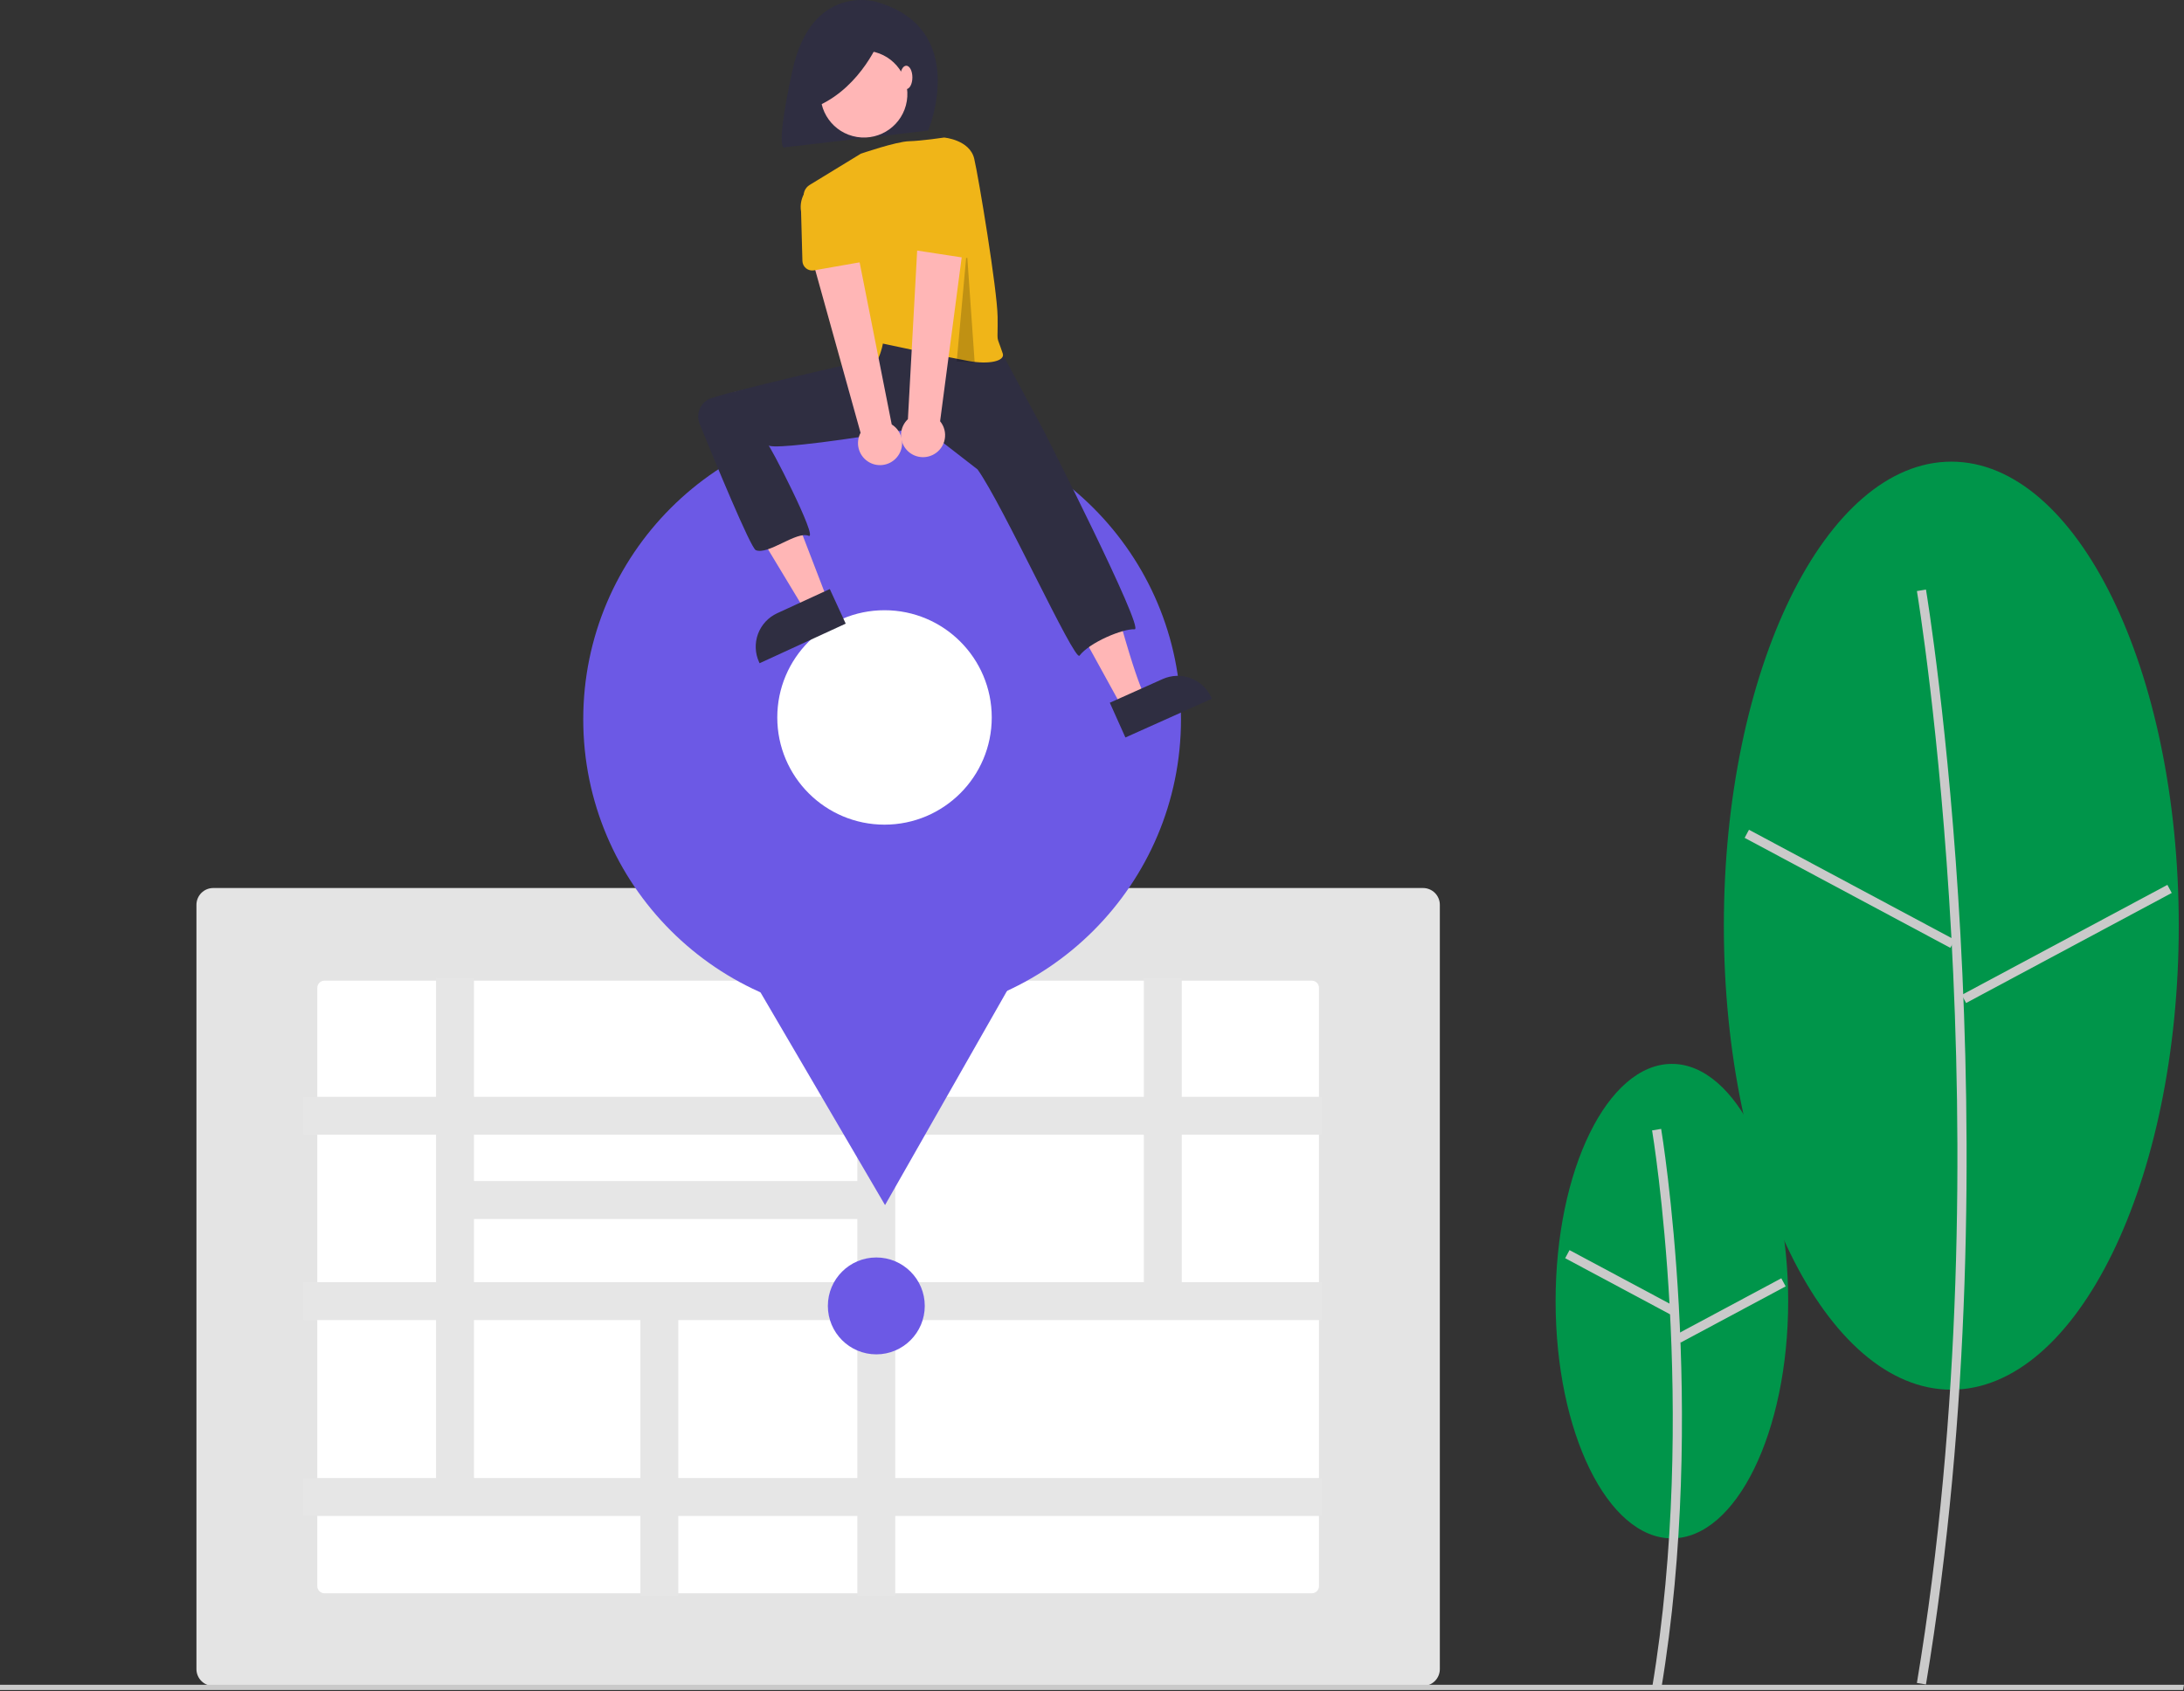 <svg width="297" height="230" viewBox="0 0 297 230" fill="none" xmlns="http://www.w3.org/2000/svg">
<rect x="0" y="0" width="297" height="230" fill="#333333" stroke="none"/>
<g clip-path="url(#clip0_313_1130)">
<path d="M227.359 209.237C236.093 209.237 243.173 194.79 243.173 176.969C243.173 159.149 236.093 144.702 227.359 144.702C218.625 144.702 211.545 159.149 211.545 176.969C211.545 194.79 218.625 209.237 227.359 209.237Z" fill="#00954A"/>
<path d="M225.899 229.786C232.232 191.784 225.962 153.92 225.898 153.543L224.666 153.751C224.73 154.127 230.964 191.792 224.666 229.581L225.899 229.786Z" fill="#CACACA"/>
<path d="M213.436 170.031L212.847 171.133L227.147 178.782L227.736 177.68L213.436 170.031Z" fill="#CACACA"/>
<path d="M242.24 173.862L227.941 181.516L228.531 182.618L242.829 174.964L242.24 173.862Z" fill="#CACACA"/>
<path d="M265.356 189.013C282.439 189.013 296.287 160.757 296.287 125.901C296.287 91.046 282.439 62.79 265.356 62.79C248.273 62.79 234.425 91.046 234.425 125.901C234.425 160.757 248.273 189.013 265.356 189.013Z" fill="#00954A"/>
<path d="M261.91 229.106C274.282 154.878 262.035 80.92 261.91 80.182L260.678 80.391C260.803 81.127 273.014 154.886 260.678 228.901L261.91 229.106Z" fill="#CACACA"/>
<path d="M237.842 112.857L237.253 113.959L265.223 128.92L265.813 127.818L237.842 112.857Z" fill="#CACACA"/>
<path d="M294.742 120.352L266.776 135.32L267.366 136.422L295.332 121.453L294.742 120.352Z" fill="#CACACA"/>
<path d="M193.519 229.305H28.997C28.392 229.304 27.811 229.064 27.384 228.636C26.956 228.208 26.715 227.628 26.714 227.023V123.064C26.715 122.458 26.956 121.878 27.384 121.45C27.811 121.023 28.392 120.782 28.997 120.781H193.519C194.125 120.782 194.705 121.023 195.133 121.45C195.56 121.878 195.801 122.458 195.802 123.064V227.023C195.801 227.628 195.56 228.208 195.133 228.636C194.705 229.064 194.125 229.304 193.519 229.305Z" fill="#E4E4E4"/>
<path d="M44.127 133.379C43.867 133.379 43.619 133.482 43.435 133.666C43.252 133.849 43.149 134.098 43.148 134.357V215.729C43.149 215.989 43.252 216.237 43.435 216.421C43.619 216.604 43.867 216.707 44.127 216.707H178.389C178.649 216.707 178.897 216.604 179.081 216.421C179.264 216.237 179.367 215.989 179.368 215.729V134.357C179.367 134.098 179.264 133.849 179.081 133.666C178.897 133.482 178.649 133.379 178.389 133.379H44.127Z" fill="white"/>
<path d="M179.694 154.337V149.181H160.707V133.053H155.55V149.181H121.747V133.053H116.591V149.181H64.454V133.053H59.297V149.181H41.269V154.337H59.297V174.39H41.269V179.546H59.297V201.031H41.269V206.188H87.085V217.033H92.241V206.188H116.591V217.033H121.747V206.188H179.694V201.031H121.747V179.546H179.694V174.39H160.707V154.337H179.694ZM116.591 154.337V160.639H64.454V154.337H116.591ZM64.454 165.796H116.591V174.39H64.454V165.796ZM64.454 201.031V179.546H87.085V201.031H64.454ZM116.591 201.031H92.241V179.546H116.591V201.031ZM155.55 174.39H121.747V154.337H155.55V174.39Z" fill="#E6E6E6"/>
<path d="M119.169 184.209C122.808 184.209 125.758 181.259 125.758 177.62C125.758 173.981 122.808 171.031 119.169 171.031C115.53 171.031 112.58 173.981 112.58 177.62C112.58 181.259 115.53 184.209 119.169 184.209Z" fill="#6C59E5"/>
<path d="M296.871 229.863H0V229.151H297L296.871 229.863Z" fill="#CACACA"/>
<path d="M119.959 138.48C142.406 138.48 160.602 120.283 160.602 97.836C160.602 75.389 142.406 57.193 119.959 57.193C97.512 57.193 79.315 75.389 79.315 97.836C79.315 120.283 97.512 138.48 119.959 138.48Z" fill="#6C59E5"/>
<path d="M120.356 163.907L107.515 141.972L94.675 120.038L120.091 119.885L145.507 119.732L132.931 141.819L120.356 163.907Z" fill="#6C59E5"/>
<path d="M120.284 112.163C128.338 112.163 134.867 105.634 134.867 97.581C134.867 89.527 128.338 82.998 120.284 82.998C112.231 82.998 105.702 89.527 105.702 97.581C105.702 105.634 112.231 112.163 120.284 112.163Z" fill="white"/>
<path d="M119.018 0.209C119.018 0.209 110.321 -2.241 107.749 9.641C105.177 21.522 106.81 20.025 106.81 20.025L126.225 17.759C126.225 17.759 132.063 3.822 119.018 0.209Z" fill="#2F2E41"/>
<path d="M106.37 52.334C106.37 52.334 93.249 52.941 95.522 58.092C95.682 58.456 95.832 58.797 95.97 59.115C97.594 62.845 99.464 66.464 101.567 69.947L109.631 83.309L112.565 81.678L104.307 60.212L111.73 59.606L106.37 52.334Z" fill="#FFB6B6"/>
<path d="M140.965 57.789L145.207 67.029C145.207 67.029 148.388 70.21 151.872 82.934C155.356 95.658 156.113 95.204 156.113 95.204L152.669 96.351L138.542 70.664L131.574 61.879L133.694 57.183L140.965 57.789Z" fill="#FFB6B6"/>
<path d="M135.815 47.185L141.91 58.529C141.91 58.529 155.728 85.681 154.299 85.591C152.694 85.49 148.185 87.361 146.8 89.177C146.132 90.054 136.367 68.636 132.937 63.848L125.514 58.092C125.514 58.092 104.44 61.639 104.414 60.485C104.401 59.92 111.391 73.476 109.957 72.875C108.323 72.191 104.478 75.521 102.784 74.831C102.085 74.547 97.144 62.568 95.144 57.66C94.893 57.047 94.88 56.363 95.107 55.741C95.335 55.119 95.786 54.604 96.373 54.298C97.876 53.516 118.76 48.748 118.76 48.748L118.395 46.882L119.91 43.853L135.815 47.185Z" fill="#2F2E41"/>
<path d="M123.317 13.746C123.84 10.525 121.652 7.491 118.432 6.968C115.211 6.445 112.177 8.632 111.654 11.853C111.132 15.074 113.319 18.108 116.539 18.631C119.76 19.153 122.794 16.966 123.317 13.746Z" fill="#FFB6B6"/>
<path d="M136.367 48.096C136.693 49.074 134.581 49.636 131.636 49.086C129.088 48.611 126.299 48.046 124.1 47.588C121.744 47.097 120.061 46.731 120.061 46.731C120.061 46.731 119.455 50.518 117.486 50.063C115.79 49.673 110.72 31.963 109.349 27.069C109.249 26.712 109.268 26.331 109.404 25.986C109.54 25.641 109.785 25.349 110.102 25.156L117.065 20.904C117.065 20.904 121.864 19.256 123.613 19.209C125.363 19.162 128.393 18.707 128.393 18.707C128.393 18.707 131.877 19.01 132.483 21.586C133.088 24.161 135.617 39.429 135.664 43.095C135.715 47.117 135.389 45.161 136.367 48.096Z" fill="#F0B518"/>
<path d="M119.695 5.211C119.695 5.211 117.245 11.703 111.243 14.398L110.263 8.641L119.695 5.211Z" fill="#2F2E41"/>
<path d="M123.242 12.118C123.702 12.118 124.075 11.406 124.075 10.528C124.075 9.649 123.702 8.937 123.242 8.937C122.782 8.937 122.409 9.649 122.409 10.528C122.409 11.406 122.782 12.118 123.242 12.118Z" fill="#FFB6B6"/>
<path d="M115.007 84.823L103.296 90.207L103.228 90.059C102.672 88.85 102.62 87.47 103.081 86.222C103.543 84.975 104.482 83.961 105.69 83.405L105.691 83.405L112.843 80.117L115.007 84.823Z" fill="#2F2E41"/>
<path d="M150.923 95.579L158.107 92.359C159.321 91.815 160.702 91.775 161.945 92.249C163.188 92.723 164.193 93.671 164.737 94.885L164.804 95.034L153.042 100.306L150.923 95.579Z" fill="#2F2E41"/>
<path opacity="0.2" d="M131.476 34.075L130.104 49.159L132.542 49.274L131.476 34.075Z" fill="black"/>
<path d="M121.917 62.253C122.207 61.929 122.423 61.544 122.549 61.128C122.675 60.711 122.709 60.272 122.646 59.84C122.584 59.409 122.428 58.997 122.19 58.633C121.951 58.269 121.635 57.961 121.265 57.732L115.996 31.118L109.946 33.433L117.028 58.866C116.684 59.514 116.59 60.265 116.763 60.977C116.936 61.69 117.365 62.314 117.968 62.731C118.57 63.149 119.305 63.331 120.033 63.242C120.761 63.154 121.431 62.802 121.917 62.253Z" fill="#FFB6B6"/>
<path d="M117.33 35.604L110.686 36.774C110.497 36.807 110.303 36.799 110.117 36.751C109.932 36.702 109.759 36.614 109.61 36.493C109.461 36.372 109.34 36.22 109.256 36.047C109.171 35.875 109.125 35.687 109.119 35.495L108.936 28.772C108.771 27.804 108.997 26.81 109.564 26.008C110.13 25.206 110.992 24.662 111.96 24.494C112.928 24.327 113.922 24.55 114.726 25.114C115.529 25.679 116.076 26.54 116.246 27.507L118.365 33.866C118.426 34.049 118.446 34.242 118.426 34.432C118.405 34.623 118.343 34.807 118.245 34.972C118.147 35.137 118.014 35.279 117.856 35.388C117.698 35.497 117.519 35.57 117.33 35.604Z" fill="#F0B518"/>
<path d="M127.01 61.785C127.39 61.571 127.717 61.276 127.97 60.922C128.223 60.567 128.396 60.162 128.475 59.734C128.554 59.305 128.539 58.865 128.43 58.444C128.32 58.022 128.12 57.63 127.843 57.294L131.386 30.396L124.913 30.648L123.465 57.009C122.932 57.512 122.602 58.193 122.538 58.924C122.474 59.654 122.679 60.383 123.116 60.971C123.553 61.56 124.191 61.968 124.909 62.118C125.626 62.268 126.374 62.149 127.01 61.785Z" fill="#FFB6B6"/>
<path d="M131.21 35.072L124.542 34.05C124.353 34.021 124.171 33.951 124.011 33.846C123.851 33.74 123.715 33.601 123.613 33.439C123.511 33.276 123.445 33.093 123.421 32.903C123.396 32.713 123.412 32.519 123.468 32.336L125.45 25.91C125.605 24.94 126.137 24.07 126.931 23.493C127.725 22.915 128.716 22.675 129.686 22.827C130.657 22.979 131.527 23.509 132.107 24.302C132.687 25.094 132.929 26.084 132.78 27.055L132.748 33.758C132.747 33.95 132.705 34.14 132.624 34.314C132.543 34.488 132.426 34.642 132.28 34.767C132.134 34.892 131.963 34.983 131.778 35.036C131.594 35.089 131.4 35.101 131.21 35.072Z" fill="#F0B518"/>
</g>
<defs>
<clipPath id="clip0_313_1130">
<rect width="297" height="229.863" fill="white"/>
</clipPath>
</defs>
</svg>

